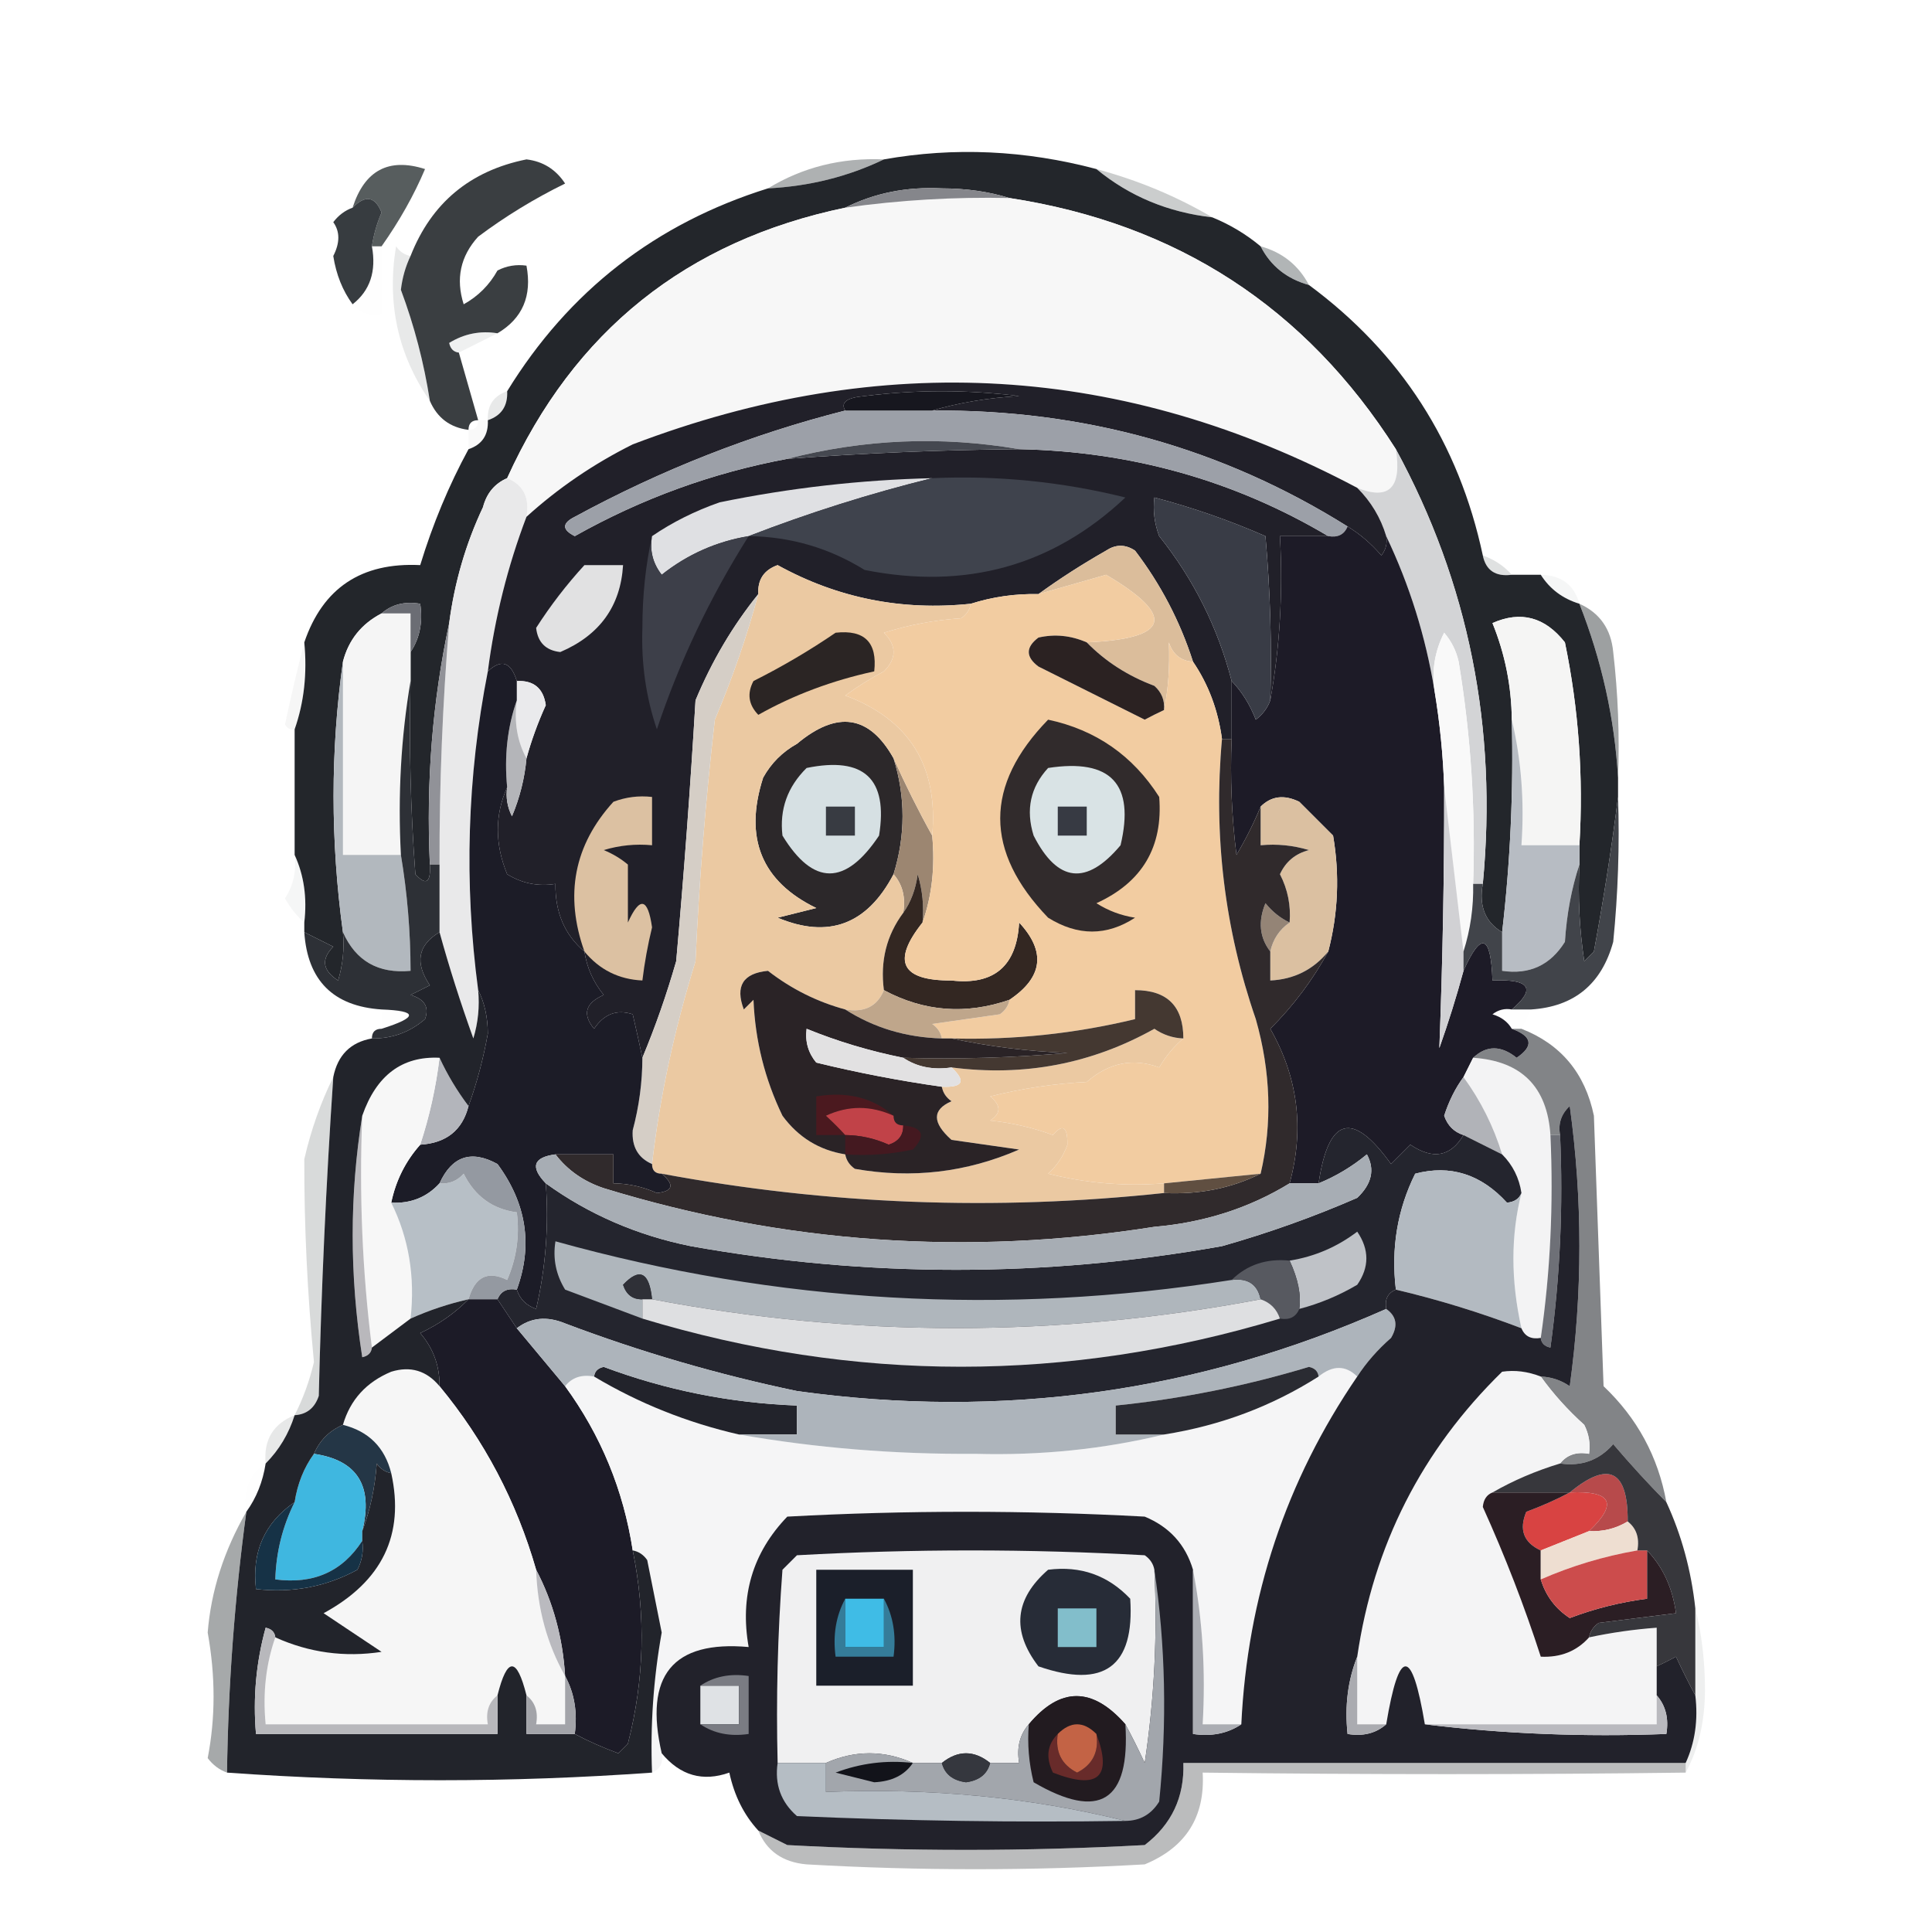 <?xml version="1.0" encoding="UTF-8"?>
<!DOCTYPE svg PUBLIC "-//W3C//DTD SVG 1.1//EN" "http://www.w3.org/Graphics/SVG/1.1/DTD/svg11.dtd">
<svg xmlns="http://www.w3.org/2000/svg" version="1.1" width="200px" height="200px" style="shape-rendering:geometricPrecision; text-rendering:geometricPrecision; image-rendering:optimizeQuality; fill-rule:evenodd; clip-rule:evenodd" xmlns:xlink="http://www.w3.org/1999/xlink">
<g><path style="opacity:0.471" fill="#535a5b" d="M 91.5,16.5 C 87.8,18.281 83.8,19.281 79.5,19.5C 83.098,17.308 87.098,16.308 91.5,16.5 Z"/></g>
<g><path style="opacity:0.935" fill="#4c5354" d="M 39.5,25.5 C 39.167,25.5 38.833,25.5 38.5,25.5C 38.678,24.305 39.011,23.139 39.5,22C 38.824,20.317 37.824,20.15 36.5,21.5C 37.735,17.634 40.235,16.3 44,17.5C 42.859,20.198 41.359,22.865 39.5,25.5 Z"/></g>
<g><path style="opacity:1" fill="#23262b" d="M 113.5,17.5 C 116.913,20.312 120.913,21.979 125.5,22.5C 127.332,23.248 128.999,24.248 130.5,25.5C 131.539,27.531 133.205,28.864 135.5,29.5C 145.023,36.542 151.023,45.875 153.5,57.5C 153.821,59.048 154.821,59.715 156.5,59.5C 157.5,59.5 158.5,59.5 159.5,59.5C 160.436,60.974 161.77,61.974 163.5,62.5C 165.811,68.371 167.144,74.371 167.5,80.5C 167.5,81.167 167.5,81.833 167.5,82.5C 166.844,87.73 166.011,93.064 165,98.5C 164.667,98.833 164.333,99.167 164,99.5C 163.502,96.183 163.335,92.85 163.5,89.5C 163.5,88.833 163.5,88.167 163.5,87.5C 163.925,80.385 163.425,73.385 162,66.5C 159.934,63.868 157.434,63.201 154.5,64.5C 155.802,67.708 156.469,71.041 156.5,74.5C 156.683,81.868 156.35,89.201 155.5,96.5C 153.744,95.448 153.077,93.781 153.5,91.5C 155.036,75.353 152.036,60.353 144.5,46.5C 135.167,31.825 121.834,23.158 104.5,20.5C 102.359,19.837 100.025,19.503 97.5,19.5C 93.859,19.315 90.526,19.981 87.5,21.5C 71.073,24.931 59.406,34.265 52.5,49.5C 51.21,50.058 50.377,51.058 50,52.5C 48.22,56.281 47.053,60.281 46.5,64.5C 44.769,72.599 44.102,80.932 44.5,89.5C 44.607,91.379 44.107,91.712 43,90.5C 42.5,83.842 42.334,77.175 42.5,70.5C 42.5,69.5 42.5,68.5 42.5,67.5C 43.451,66.081 43.785,64.415 43.5,62.5C 41.901,62.232 40.568,62.566 39.5,63.5C 37.413,64.585 36.08,66.251 35.5,68.5C 34.208,77.705 34.208,87.038 35.5,96.5C 35.66,98.199 35.493,99.866 35,101.5C 33.383,100.464 33.216,99.297 34.5,98C 33.473,97.487 32.473,96.987 31.5,96.5C 31.5,96.167 31.5,95.833 31.5,95.5C 31.802,92.941 31.468,90.607 30.5,88.5C 30.5,84.167 30.5,79.833 30.5,75.5C 31.477,72.713 31.81,69.713 31.5,66.5C 33.413,60.867 37.413,58.2 43.5,58.5C 44.802,54.237 46.469,50.237 48.5,46.5C 49.906,46.027 50.573,45.027 50.5,43.5C 51.906,43.027 52.573,42.027 52.5,40.5C 58.869,30.133 67.869,23.133 79.5,19.5C 83.8,19.281 87.8,18.281 91.5,16.5C 98.788,15.208 106.122,15.541 113.5,17.5 Z"/></g>
<g><path style="opacity:1" fill="#f7f7f7" d="M 104.5,20.5 C 121.834,23.158 135.167,31.825 144.5,46.5C 145.128,50.491 143.795,51.825 140.5,50.5C 116.317,37.671 91.317,36.171 65.5,46C 61.458,48.016 57.791,50.516 54.5,53.5C 54.843,51.517 54.176,50.183 52.5,49.5C 59.406,34.265 71.073,24.931 87.5,21.5C 93.13,20.708 98.797,20.375 104.5,20.5 Z"/></g>
<g><path style="opacity:1" fill="#85868b" d="M 104.5,20.5 C 98.797,20.375 93.13,20.708 87.5,21.5C 90.526,19.981 93.859,19.315 97.5,19.5C 100.025,19.503 102.359,19.837 104.5,20.5 Z"/></g>
<g><path style="opacity:0.298" fill="#52595a" d="M 113.5,17.5 C 117.797,18.655 121.797,20.321 125.5,22.5C 120.913,21.979 116.913,20.312 113.5,17.5 Z"/></g>
<g><path style="opacity:0.949" fill="#2d3236" d="M 38.5,25.5 C 38.975,28.082 38.308,30.082 36.5,31.5C 35.468,30.088 34.801,28.422 34.5,26.5C 35.198,25.137 35.198,23.971 34.5,23C 35.044,22.283 35.711,21.783 36.5,21.5C 37.824,20.15 38.824,20.317 39.5,22C 39.011,23.139 38.678,24.305 38.5,25.5 Z"/></g>
<g><path style="opacity:0.537" fill="#6f7677" d="M 130.5,25.5 C 132.754,26.124 134.421,27.457 135.5,29.5C 133.205,28.864 131.539,27.531 130.5,25.5 Z"/></g>
<g><path style="opacity:0.935" fill="#2d3235" d="M 51.5,34.5 C 49.712,34.215 48.045,34.548 46.5,35.5C 46.624,36.107 46.957,36.44 47.5,36.5C 48.167,38.833 48.833,41.167 49.5,43.5C 48.833,43.5 48.5,43.833 48.5,44.5C 46.596,44.262 45.262,43.262 44.5,41.5C 43.891,37.565 42.891,33.731 41.5,30C 41.648,28.744 41.982,27.577 42.5,26.5C 44.657,21.015 48.657,17.681 54.5,16.5C 56.208,16.703 57.541,17.536 58.5,19C 55.321,20.558 52.321,22.391 49.5,24.5C 47.661,26.527 47.161,28.86 48,31.5C 49.5,30.667 50.667,29.5 51.5,28C 52.448,27.517 53.448,27.351 54.5,27.5C 55.092,30.631 54.092,32.964 51.5,34.5 Z"/></g>
<g><path style="opacity:0.004" fill="#b1b9b8" d="M 38.5,25.5 C 38.833,25.5 39.167,25.5 39.5,25.5C 39.5,27.833 39.5,30.167 39.5,32.5C 38.209,32.737 37.209,32.404 36.5,31.5C 38.308,30.082 38.975,28.082 38.5,25.5 Z"/></g>
<g><path style="opacity:0.184" fill="#a8aeae" d="M 51.5,34.5 C 50.167,35.167 48.833,35.833 47.5,36.5C 46.957,36.44 46.624,36.107 46.5,35.5C 48.045,34.548 49.712,34.215 51.5,34.5 Z"/></g>
<g><path style="opacity:0.145" fill="#616868" d="M 42.5,26.5 C 41.982,27.577 41.648,28.744 41.5,30C 42.891,33.731 43.891,37.565 44.5,41.5C 41.194,36.721 40.027,31.388 41,25.5C 41.383,26.056 41.883,26.389 42.5,26.5 Z"/></g>
<g><path style="opacity:0.161" fill="#737a7a" d="M 52.5,40.5 C 52.573,42.027 51.906,43.027 50.5,43.5C 50.427,41.973 51.094,40.973 52.5,40.5 Z"/></g>
<g><path style="opacity:0.059" fill="#9ca4a3" d="M 49.5,43.5 C 49.833,43.5 50.167,43.5 50.5,43.5C 50.573,45.027 49.906,46.027 48.5,46.5C 48.5,45.833 48.5,45.167 48.5,44.5C 49.167,44.5 49.5,44.167 49.5,43.5 Z"/></g>
<g><path style="opacity:1" fill="#e9e9ea" d="M 52.5,49.5 C 54.176,50.183 54.843,51.517 54.5,53.5C 52.555,58.614 51.221,63.948 50.5,69.5C 48.358,80.404 48.025,91.404 49.5,102.5C 49.66,104.199 49.493,105.866 49,107.5C 47.658,103.768 46.491,100.101 45.5,96.5C 45.5,94.167 45.5,91.833 45.5,89.5C 45.481,81.149 45.815,72.816 46.5,64.5C 47.053,60.281 48.22,56.281 50,52.5C 50.377,51.058 51.21,50.058 52.5,49.5 Z"/></g>
<g><path style="opacity:1" fill="#d3d4d6" d="M 144.5,46.5 C 152.036,60.353 155.036,75.353 153.5,91.5C 153.167,91.5 152.833,91.5 152.5,91.5C 152.762,83.779 152.262,76.113 151,68.5C 150.751,67.376 150.251,66.376 149.5,65.5C 148.534,67.396 148.201,69.396 148.5,71.5C 147.583,65.893 145.916,60.559 143.5,55.5C 142.925,53.589 141.925,51.922 140.5,50.5C 143.795,51.825 145.128,50.491 144.5,46.5 Z"/></g>
<g><path style="opacity:1" fill="#212029" d="M 140.5,50.5 C 141.925,51.922 142.925,53.589 143.5,55.5C 143.631,56.239 143.464,56.906 143,57.5C 141.961,56.29 140.794,55.29 139.5,54.5C 126.526,46.372 112.192,42.372 96.5,42.5C 99.305,41.681 102.305,41.181 105.5,41C 100.167,40.333 94.833,40.333 89.5,41C 87.657,41.159 86.991,41.659 87.5,42.5C 77.815,44.957 68.482,48.623 59.5,53.5C 58.167,54.167 58.167,54.833 59.5,55.5C 66.428,51.605 73.761,48.939 81.5,47.5C 89.486,46.901 97.486,46.568 105.5,46.5C 117.099,46.729 127.766,49.729 137.5,55.5C 135.833,55.5 134.167,55.5 132.5,55.5C 132.822,61.358 132.489,67.025 131.5,72.5C 131.666,66.824 131.499,61.157 131,55.5C 127.261,53.865 123.427,52.532 119.5,51.5C 119.343,52.873 119.51,54.207 120,55.5C 123.573,59.979 126.073,64.979 127.5,70.5C 127.5,72.5 127.5,74.5 127.5,76.5C 127.167,76.5 126.833,76.5 126.5,76.5C 126.097,73.514 125.097,70.848 123.5,68.5C 122.163,64.327 120.163,60.493 117.5,57C 116.5,56.333 115.5,56.333 114.5,57C 112.007,58.419 109.674,59.919 107.5,61.5C 105.097,61.448 102.764,61.781 100.5,62.5C 93.356,63.251 86.689,61.917 80.5,58.5C 79.082,59.005 78.415,60.005 78.5,61.5C 75.856,64.773 73.689,68.44 72,72.5C 71.466,81.51 70.799,90.51 70,99.5C 69.018,102.929 67.852,106.262 66.5,109.5C 66.205,108.103 65.871,106.603 65.5,105C 63.865,104.46 62.532,104.96 61.5,106.5C 60.261,104.993 60.595,103.826 62.5,103C 61.418,101.67 60.751,100.17 60.5,98.5C 58.464,96.794 57.464,94.461 57.5,91.5C 55.712,91.785 54.045,91.452 52.5,90.5C 51.217,87.365 51.217,84.365 52.5,81.5C 52.35,82.552 52.517,83.552 53,84.5C 53.813,82.564 54.313,80.564 54.5,78.5C 55.014,76.634 55.681,74.8 56.5,73C 56.252,71.251 55.252,70.418 53.5,70.5C 52.895,68.519 51.895,68.185 50.5,69.5C 51.221,63.948 52.555,58.614 54.5,53.5C 57.791,50.516 61.458,48.016 65.5,46C 91.317,36.171 116.317,37.671 140.5,50.5 Z"/></g>
<g><path style="opacity:1" fill="#dfe0e3" d="M 96.5,49.5 C 90.076,51.085 83.742,53.085 77.5,55.5C 74.157,56.059 71.157,57.392 68.5,59.5C 67.571,58.311 67.238,56.978 67.5,55.5C 69.598,54.065 71.931,52.898 74.5,52C 81.762,50.509 89.095,49.675 96.5,49.5 Z"/></g>
<g><path style="opacity:1" fill="#3f434d" d="M 96.5,49.5 C 103.273,49.2 109.94,49.867 116.5,51.5C 108.974,58.585 99.974,61.085 89.5,59C 85.828,56.721 81.828,55.554 77.5,55.5C 83.742,53.085 90.076,51.085 96.5,49.5 Z"/></g>
<g><path style="opacity:1" fill="#9ca0a8" d="M 87.5,42.5 C 90.5,42.5 93.5,42.5 96.5,42.5C 112.192,42.372 126.526,46.372 139.5,54.5C 139.158,55.338 138.492,55.672 137.5,55.5C 127.766,49.729 117.099,46.729 105.5,46.5C 97.445,45.111 89.445,45.444 81.5,47.5C 73.761,48.939 66.428,51.605 59.5,55.5C 58.167,54.833 58.167,54.167 59.5,53.5C 68.482,48.623 77.815,44.957 87.5,42.5 Z"/></g>
<g><path style="opacity:1" fill="#454850" d="M 105.5,46.5 C 97.486,46.568 89.486,46.901 81.5,47.5C 89.445,45.444 97.445,45.111 105.5,46.5 Z"/></g>
<g><path style="opacity:1" fill="#17171f" d="M 96.5,42.5 C 93.5,42.5 90.5,42.5 87.5,42.5C 86.991,41.659 87.657,41.159 89.5,41C 94.833,40.333 100.167,40.333 105.5,41C 102.305,41.181 99.305,41.681 96.5,42.5 Z"/></g>
<g><path style="opacity:1" fill="#1d1b27" d="M 139.5,54.5 C 140.794,55.29 141.961,56.29 143,57.5C 143.464,56.906 143.631,56.239 143.5,55.5C 145.916,60.559 147.583,65.893 148.5,71.5C 149.051,74.807 149.384,78.14 149.5,81.5C 149.513,90.537 149.346,99.537 149,108.5C 149.941,105.846 150.774,103.179 151.5,100.5C 153.33,96.392 154.33,96.725 154.5,101.5C 158.373,101.334 159.04,102.334 156.5,104.5C 155.761,104.369 155.094,104.536 154.5,105C 155.416,105.278 156.082,105.778 156.5,106.5C 158.628,107.281 158.795,108.281 157,109.5C 155.384,108.199 153.884,108.199 152.5,109.5C 152.167,110.167 151.833,110.833 151.5,111.5C 150.661,112.641 149.994,113.974 149.5,115.5C 149.855,116.522 150.522,117.189 151.5,117.5C 150.172,119.745 148.339,120.078 146,118.5C 145.333,119.167 144.667,119.833 144,120.5C 140.022,114.947 137.522,115.614 136.5,122.5C 135.5,122.5 134.5,122.5 133.5,122.5C 135.04,116.872 134.373,111.538 131.5,106.5C 133.902,104.103 135.902,101.436 137.5,98.5C 138.527,94.554 138.694,90.554 138,86.5C 136.833,85.333 135.667,84.167 134.5,83C 132.934,82.235 131.601,82.402 130.5,83.5C 129.819,85.159 128.985,86.825 128,88.5C 127.501,84.514 127.334,80.514 127.5,76.5C 127.5,74.5 127.5,72.5 127.5,70.5C 128.558,71.6 129.392,72.934 130,74.5C 130.717,73.956 131.217,73.289 131.5,72.5C 132.489,67.025 132.822,61.358 132.5,55.5C 134.167,55.5 135.833,55.5 137.5,55.5C 138.492,55.672 139.158,55.338 139.5,54.5 Z"/></g>
<g><path style="opacity:0.243" fill="#7f8686" d="M 153.5,57.5 C 154.71,57.932 155.71,58.599 156.5,59.5C 154.821,59.715 153.821,59.048 153.5,57.5 Z"/></g>
<g><path style="opacity:1" fill="#e1e1e2" d="M 60.5,58.5 C 61.833,58.5 63.167,58.5 64.5,58.5C 64.242,62.756 62.075,65.756 58,67.5C 56.5,67.333 55.667,66.5 55.5,65C 56.985,62.683 58.652,60.516 60.5,58.5 Z"/></g>
<g><path style="opacity:1" fill="#3d3f49" d="M 67.5,55.5 C 67.238,56.978 67.571,58.311 68.5,59.5C 71.157,57.392 74.157,56.059 77.5,55.5C 73.501,61.828 70.335,68.495 68,75.5C 66.87,72.184 66.37,68.684 66.5,65C 66.502,61.648 66.835,58.481 67.5,55.5 Z"/></g>
<g><path style="opacity:1" fill="#393c46" d="M 131.5,72.5 C 131.217,73.289 130.717,73.956 130,74.5C 129.392,72.934 128.558,71.6 127.5,70.5C 126.073,64.979 123.573,59.979 120,55.5C 119.51,54.207 119.343,52.873 119.5,51.5C 123.427,52.532 127.261,53.865 131,55.5C 131.499,61.157 131.666,66.824 131.5,72.5 Z"/></g>
<g><path style="opacity:0.075" fill="#7e8686" d="M 159.5,59.5 C 161.632,59.554 162.965,60.554 163.5,62.5C 161.77,61.974 160.436,60.974 159.5,59.5 Z"/></g>
<g><path style="opacity:1" fill="#f5f5f5" d="M 39.5,63.5 C 40.5,63.5 41.5,63.5 42.5,63.5C 42.5,64.833 42.5,66.167 42.5,67.5C 42.5,68.5 42.5,69.5 42.5,70.5C 41.51,76.31 41.177,82.31 41.5,88.5C 39.5,88.5 37.5,88.5 35.5,88.5C 35.5,81.833 35.5,75.167 35.5,68.5C 36.08,66.251 37.413,64.585 39.5,63.5 Z"/></g>
<g><path style="opacity:1" fill="#f5f5f4" d="M 163.5,87.5 C 161.5,87.5 159.5,87.5 157.5,87.5C 157.818,82.968 157.485,78.634 156.5,74.5C 156.469,71.041 155.802,67.708 154.5,64.5C 157.434,63.201 159.934,63.868 162,66.5C 163.425,73.385 163.925,80.385 163.5,87.5 Z"/></g>
<g><path style="opacity:1" fill="#6b6d74" d="M 39.5,63.5 C 40.568,62.566 41.901,62.232 43.5,62.5C 43.785,64.415 43.451,66.081 42.5,67.5C 42.5,66.167 42.5,64.833 42.5,63.5C 41.5,63.5 40.5,63.5 39.5,63.5 Z"/></g>
<g><path style="opacity:1" fill="#f9f9f9" d="M 152.5,91.5 C 152.552,93.903 152.219,96.236 151.5,98.5C 150.833,92.833 150.167,87.167 149.5,81.5C 149.384,78.14 149.051,74.807 148.5,71.5C 148.201,69.396 148.534,67.396 149.5,65.5C 150.251,66.376 150.751,67.376 151,68.5C 152.262,76.113 152.762,83.779 152.5,91.5 Z"/></g>
<g><path style="opacity:1" fill="#dbbd9b" d="M 123.5,68.5 C 122.25,68.423 121.417,67.756 121,66.5C 121.105,69.028 120.938,71.362 120.5,73.5C 120.586,72.504 120.252,71.671 119.5,71C 116.761,69.974 114.428,68.474 112.5,66.5C 121.108,66.117 121.774,63.783 114.5,59.5C 112.149,60.173 109.816,60.84 107.5,61.5C 109.674,59.919 112.007,58.419 114.5,57C 115.5,56.333 116.5,56.333 117.5,57C 120.163,60.493 122.163,64.327 123.5,68.5 Z"/></g>
<g><path style="opacity:0.094" fill="#a2a7a8" d="M 31.5,66.5 C 31.81,69.713 31.477,72.713 30.5,75.5C 30.062,75.565 29.728,75.399 29.5,75C 30.128,72.061 30.795,69.228 31.5,66.5 Z"/></g>
<g><path style="opacity:1" fill="#eaeaec" d="M 53.5,70.5 C 55.252,70.418 56.252,71.251 56.5,73C 55.681,74.8 55.014,76.634 54.5,78.5C 53.539,76.735 53.205,74.735 53.5,72.5C 53.5,71.833 53.5,71.167 53.5,70.5 Z"/></g>
<g><path style="opacity:0.522" fill="#43494b" d="M 163.5,62.5 C 165.61,63.453 166.777,65.119 167,67.5C 167.499,71.821 167.666,76.154 167.5,80.5C 167.144,74.371 165.811,68.371 163.5,62.5 Z"/></g>
<g><path style="opacity:1" fill="#919298" d="M 46.5,64.5 C 45.815,72.816 45.481,81.149 45.5,89.5C 45.167,89.5 44.833,89.5 44.5,89.5C 44.102,80.932 44.769,72.599 46.5,64.5 Z"/></g>
<g><path style="opacity:1" fill="#b4b5b9" d="M 53.5,72.5 C 53.205,74.735 53.539,76.735 54.5,78.5C 54.313,80.564 53.813,82.564 53,84.5C 52.517,83.552 52.35,82.552 52.5,81.5C 52.19,78.287 52.523,75.287 53.5,72.5 Z"/></g>
<g><path style="opacity:1" fill="#d1d1d4" d="M 149.5,81.5 C 150.167,87.167 150.833,92.833 151.5,98.5C 151.5,99.167 151.5,99.833 151.5,100.5C 150.774,103.179 149.941,105.846 149,108.5C 149.346,99.537 149.513,90.537 149.5,81.5 Z"/></g>
<g><path style="opacity:1" fill="#2c282a" d="M 92.5,78.5 C 93.743,82.484 93.743,86.484 92.5,90.5C 89.766,95.71 85.766,97.21 80.5,95C 81.833,94.667 83.167,94.333 84.5,94C 78.827,91.245 76.993,86.745 79,80.5C 79.833,79 81,77.833 82.5,77C 86.661,73.521 89.994,74.021 92.5,78.5 Z"/></g>
<g><path style="opacity:1" fill="#d6e0e3" d="M 83.5,79.5 C 89.448,78.283 91.948,80.617 91,86.5C 87.522,91.719 84.189,91.719 81,86.5C 80.683,83.793 81.516,81.46 83.5,79.5 Z"/></g>
<g><path style="opacity:1" fill="#9c8671" d="M 92.5,78.5 C 93.738,81.261 95.072,83.928 96.5,86.5C 96.81,89.713 96.477,92.713 95.5,95.5C 95.66,93.801 95.493,92.134 95,90.5C 94.79,92.058 94.29,93.391 93.5,94.5C 93.768,92.901 93.434,91.568 92.5,90.5C 93.743,86.484 93.743,82.484 92.5,78.5 Z"/></g>
<g><path style="opacity:1" fill="#b2b8be" d="M 35.5,68.5 C 35.5,75.167 35.5,81.833 35.5,88.5C 37.5,88.5 39.5,88.5 41.5,88.5C 42.162,92.466 42.495,96.466 42.5,100.5C 39.163,100.813 36.829,99.48 35.5,96.5C 34.208,87.038 34.208,77.705 35.5,68.5 Z"/></g>
<g><path style="opacity:1" fill="#dbc0a1" d="M 137.5,98.5 C 135.947,100.385 133.947,101.385 131.5,101.5C 131.5,100.5 131.5,99.5 131.5,98.5C 131.782,97.222 132.449,96.222 133.5,95.5C 133.643,93.738 133.309,92.071 132.5,90.5C 133.09,89.201 134.09,88.368 135.5,88C 133.866,87.507 132.199,87.34 130.5,87.5C 130.5,86.167 130.5,84.833 130.5,83.5C 131.601,82.402 132.934,82.235 134.5,83C 135.667,84.167 136.833,85.333 138,86.5C 138.694,90.554 138.527,94.554 137.5,98.5 Z"/></g>
<g><path style="opacity:1" fill="#b7bcc3" d="M 156.5,74.5 C 157.485,78.634 157.818,82.968 157.5,87.5C 159.5,87.5 161.5,87.5 163.5,87.5C 163.5,88.167 163.5,88.833 163.5,89.5C 162.683,91.969 162.183,94.635 162,97.5C 160.491,99.919 158.325,100.919 155.5,100.5C 155.5,99.167 155.5,97.833 155.5,96.5C 156.35,89.201 156.683,81.868 156.5,74.5 Z"/></g>
<g><path style="opacity:0.094" fill="#9ca2a2" d="M 30.5,88.5 C 31.468,90.607 31.802,92.941 31.5,95.5C 30.733,94.828 30.066,93.995 29.5,93C 30.38,91.644 30.713,90.144 30.5,88.5 Z"/></g>
<g><path style="opacity:1" fill="#dcc1a2" d="M 60.5,98.5 C 58.422,92.65 59.422,87.484 63.5,83C 64.793,82.51 66.127,82.343 67.5,82.5C 67.5,84.167 67.5,85.833 67.5,87.5C 65.801,87.34 64.134,87.507 62.5,88C 63.416,88.374 64.25,88.874 65,89.5C 65,91.5 65,93.5 65,95.5C 66.232,92.77 67.065,92.937 67.5,96C 67.057,97.825 66.723,99.658 66.5,101.5C 64.053,101.385 62.053,100.385 60.5,98.5 Z"/></g>
<g><path style="opacity:1" fill="#ebc9a2" d="M 100.5,62.5 C 100.389,63.117 100.056,63.617 99.5,64C 96.774,64.182 94.107,64.682 91.5,65.5C 92.833,66.833 92.833,68.167 91.5,69.5C 90.092,70.243 88.759,71.077 87.5,72C 94.145,74.48 97.145,79.314 96.5,86.5C 95.072,83.928 93.738,81.261 92.5,78.5C 89.994,74.021 86.661,73.521 82.5,77C 81,77.833 79.833,79 79,80.5C 76.993,86.745 78.827,91.245 84.5,94C 83.167,94.333 81.833,94.667 80.5,95C 85.766,97.21 89.766,95.71 92.5,90.5C 93.434,91.568 93.768,92.901 93.5,94.5C 91.774,96.82 91.107,99.487 91.5,102.5C 90.817,104.176 89.483,104.843 87.5,104.5C 84.581,103.707 81.915,102.374 79.5,100.5C 76.918,100.747 76.085,102.08 77,104.5C 77.333,104.167 77.667,103.833 78,103.5C 78.173,107.719 79.173,111.719 81,115.5C 82.638,117.734 84.805,119.067 87.5,119.5C 87.611,120.117 87.944,120.617 88.5,121C 94.394,122.037 100.061,121.371 105.5,119C 103.167,118.667 100.833,118.333 98.5,118C 96.487,116.209 96.487,114.875 98.5,114C 97.944,113.617 97.611,113.117 97.5,112.5C 99.698,112.591 100.031,111.925 98.5,110.5C 105.997,111.471 112.997,110.138 119.5,106.5C 120.417,107.127 121.417,107.461 122.5,107.5C 121.531,108.309 120.698,109.309 120,110.5C 117.302,109.499 114.802,109.999 112.5,112C 109.118,112.176 105.785,112.676 102.5,113.5C 103.641,114.425 103.641,115.259 102.5,116C 104.764,116.236 106.931,116.736 109,117.5C 110.018,116.294 110.518,116.627 110.5,118.5C 110.081,119.672 109.415,120.672 108.5,121.5C 112.445,122.491 116.445,122.824 120.5,122.5C 120.5,122.833 120.5,123.167 120.5,123.5C 103.025,125.371 85.692,124.704 68.5,121.5C 67.833,121.5 67.5,121.167 67.5,120.5C 68.285,113.647 69.785,106.647 72,99.5C 72.376,91.142 73.043,82.809 74,74.5C 75.823,70.194 77.323,65.86 78.5,61.5C 78.415,60.005 79.082,59.005 80.5,58.5C 86.689,61.917 93.356,63.251 100.5,62.5 Z"/></g>
<g><path style="opacity:1" fill="#383b42" d="M 85.5,83.5 C 86.5,83.5 87.5,83.5 88.5,83.5C 88.5,84.5 88.5,85.5 88.5,86.5C 87.5,86.5 86.5,86.5 85.5,86.5C 85.5,85.5 85.5,84.5 85.5,83.5 Z"/></g>
<g><path style="opacity:1" fill="#2b2524" d="M 86.5,65.5 C 89.5,65.167 90.833,66.5 90.5,69.5C 86.137,70.448 82.137,71.948 78.5,74C 77.483,72.951 77.316,71.784 78,70.5C 80.983,69.002 83.816,67.335 86.5,65.5 Z"/></g>
<g><path style="opacity:1" fill="#948476" d="M 133.5,95.5 C 132.449,96.222 131.782,97.222 131.5,98.5C 130.387,97.054 130.22,95.387 131,93.5C 131.708,94.38 132.542,95.047 133.5,95.5 Z"/></g>
<g><path style="opacity:1" fill="#d5cec6" d="M 78.5,61.5 C 77.323,65.86 75.823,70.194 74,74.5C 73.043,82.809 72.376,91.142 72,99.5C 69.785,106.647 68.285,113.647 67.5,120.5C 66.053,119.866 65.387,118.699 65.5,117C 66.159,114.538 66.493,112.038 66.5,109.5C 67.852,106.262 69.018,102.929 70,99.5C 70.799,90.51 71.466,81.51 72,72.5C 73.689,68.44 75.856,64.773 78.5,61.5 Z"/></g>
<g><path style="opacity:0.957" fill="#393c42" d="M 167.5,82.5 C 167.666,87.511 167.499,92.511 167,97.5C 165.795,101.877 162.961,104.21 158.5,104.5C 157.833,104.5 157.167,104.5 156.5,104.5C 159.04,102.334 158.373,101.334 154.5,101.5C 154.33,96.725 153.33,96.392 151.5,100.5C 151.5,99.833 151.5,99.167 151.5,98.5C 152.219,96.236 152.552,93.903 152.5,91.5C 152.833,91.5 153.167,91.5 153.5,91.5C 153.077,93.781 153.744,95.448 155.5,96.5C 155.5,97.833 155.5,99.167 155.5,100.5C 158.325,100.919 160.491,99.919 162,97.5C 162.183,94.635 162.683,91.969 163.5,89.5C 163.335,92.85 163.502,96.183 164,99.5C 164.333,99.167 164.667,98.833 165,98.5C 166.011,93.064 166.844,87.73 167.5,82.5 Z"/></g>
<g><path style="opacity:1" fill="#2d3036" d="M 42.5,70.5 C 42.334,77.175 42.5,83.842 43,90.5C 44.107,91.712 44.607,91.379 44.5,89.5C 44.833,89.5 45.167,89.5 45.5,89.5C 45.5,91.833 45.5,94.167 45.5,96.5C 43.255,97.828 42.922,99.661 44.5,102C 43.833,102.333 43.167,102.667 42.5,103C 43.956,103.423 44.456,104.256 44,105.5C 42.416,106.861 40.582,107.528 38.5,107.5C 38.5,106.833 38.833,106.5 39.5,106.5C 43.286,105.305 43.286,104.638 39.5,104.5C 34.5,104.167 31.833,101.5 31.5,96.5C 32.473,96.987 33.473,97.487 34.5,98C 33.216,99.297 33.383,100.464 35,101.5C 35.493,99.866 35.66,98.199 35.5,96.5C 36.829,99.48 39.163,100.813 42.5,100.5C 42.495,96.466 42.162,92.466 41.5,88.5C 41.177,82.31 41.51,76.31 42.5,70.5 Z"/></g>
<g><path style="opacity:1" fill="#332722" d="M 95.5,95.5 C 92.29,99.526 93.29,101.526 98.5,101.5C 102.915,102.001 105.248,100.001 105.5,95.5C 108.3,98.511 107.967,101.177 104.5,103.5C 99.987,105.059 95.654,104.726 91.5,102.5C 91.107,99.487 91.774,96.82 93.5,94.5C 94.29,93.391 94.79,92.058 95,90.5C 95.493,92.134 95.66,93.801 95.5,95.5 Z"/></g>
<g><path style="opacity:1" fill="#f2cca1" d="M 112.5,66.5 C 110.863,65.782 109.197,65.615 107.5,66C 106.167,67 106.167,68 107.5,69C 111.167,70.833 114.833,72.667 118.5,74.5C 119.183,74.137 119.85,73.804 120.5,73.5C 120.938,71.362 121.105,69.028 121,66.5C 121.417,67.756 122.25,68.423 123.5,68.5C 125.097,70.848 126.097,73.514 126.5,76.5C 125.598,86.48 126.764,96.147 130,105.5C 131.551,110.954 131.718,116.288 130.5,121.5C 127.167,121.833 123.833,122.167 120.5,122.5C 116.445,122.824 112.445,122.491 108.5,121.5C 109.415,120.672 110.081,119.672 110.5,118.5C 110.518,116.627 110.018,116.294 109,117.5C 106.931,116.736 104.764,116.236 102.5,116C 103.641,115.259 103.641,114.425 102.5,113.5C 105.785,112.676 109.118,112.176 112.5,112C 114.802,109.999 117.302,109.499 120,110.5C 120.698,109.309 121.531,108.309 122.5,107.5C 122.5,104.167 120.833,102.5 117.5,102.5C 117.5,103.5 117.5,104.5 117.5,105.5C 111.267,107.006 104.934,107.673 98.5,107.5C 98.167,107.5 97.833,107.5 97.5,107.5C 97.389,106.883 97.056,106.383 96.5,106C 98.833,105.667 101.167,105.333 103.5,105C 104.056,104.617 104.389,104.117 104.5,103.5C 107.967,101.177 108.3,98.511 105.5,95.5C 105.248,100.001 102.915,102.001 98.5,101.5C 93.29,101.526 92.29,99.526 95.5,95.5C 96.477,92.713 96.81,89.713 96.5,86.5C 97.145,79.314 94.145,74.48 87.5,72C 88.759,71.077 90.092,70.243 91.5,69.5C 92.833,68.167 92.833,66.833 91.5,65.5C 94.107,64.682 96.774,64.182 99.5,64C 100.056,63.617 100.389,63.117 100.5,62.5C 102.764,61.781 105.097,61.448 107.5,61.5C 109.816,60.84 112.149,60.173 114.5,59.5C 121.774,63.783 121.108,66.117 112.5,66.5 Z"/></g>
<g><path style="opacity:1" fill="#312b2c" d="M 108.5,74.5 C 113.445,75.557 117.278,78.223 120,82.5C 120.414,87.67 118.247,91.337 113.5,93.5C 114.729,94.281 116.062,94.781 117.5,95C 114.569,96.91 111.569,96.91 108.5,95C 101.89,88.128 101.89,81.294 108.5,74.5 Z"/></g>
<g><path style="opacity:1" fill="#d9e3e5" d="M 108.5,79.5 C 115,78.499 117.5,81.165 116,87.5C 112.477,91.701 109.477,91.368 107,86.5C 106.167,83.829 106.667,81.496 108.5,79.5 Z"/></g>
<g><path style="opacity:1" fill="#373a43" d="M 109.5,83.5 C 110.5,83.5 111.5,83.5 112.5,83.5C 112.5,84.5 112.5,85.5 112.5,86.5C 111.5,86.5 110.5,86.5 109.5,86.5C 109.5,85.5 109.5,84.5 109.5,83.5 Z"/></g>
<g><path style="opacity:1" fill="#2b2222" d="M 112.5,66.5 C 114.428,68.474 116.761,69.974 119.5,71C 120.252,71.671 120.586,72.504 120.5,73.5C 119.85,73.804 119.183,74.137 118.5,74.5C 114.833,72.667 111.167,70.833 107.5,69C 106.167,68 106.167,67 107.5,66C 109.197,65.615 110.863,65.782 112.5,66.5 Z"/></g>
<g><path style="opacity:0.004" fill="#c2c7c6" d="M 39.5,104.5 C 43.286,104.638 43.286,105.305 39.5,106.5C 39.5,105.833 39.5,105.167 39.5,104.5 Z"/></g>
<g><path style="opacity:1" fill="#bfa68b" d="M 91.5,102.5 C 95.654,104.726 99.987,105.059 104.5,103.5C 104.389,104.117 104.056,104.617 103.5,105C 101.167,105.333 98.833,105.667 96.5,106C 97.056,106.383 97.389,106.883 97.5,107.5C 93.793,107.396 90.46,106.396 87.5,104.5C 89.483,104.843 90.817,104.176 91.5,102.5 Z"/></g>
<g><path style="opacity:0.004" fill="#9ea5a4" d="M 156.5,104.5 C 157.167,104.5 157.833,104.5 158.5,104.5C 158.167,105.167 157.833,105.833 157.5,106.5C 157.167,106.5 156.833,106.5 156.5,106.5C 156.082,105.778 155.416,105.278 154.5,105C 155.094,104.536 155.761,104.369 156.5,104.5 Z"/></g>
<g><path style="opacity:1" fill="#1c1c27" d="M 53.5,70.5 C 53.5,71.167 53.5,71.833 53.5,72.5C 52.523,75.287 52.19,78.287 52.5,81.5C 51.217,84.365 51.217,87.365 52.5,90.5C 54.045,91.452 55.712,91.785 57.5,91.5C 57.464,94.461 58.464,96.794 60.5,98.5C 60.751,100.17 61.418,101.67 62.5,103C 60.595,103.826 60.261,104.993 61.5,106.5C 62.532,104.96 63.865,104.46 65.5,105C 65.871,106.603 66.205,108.103 66.5,109.5C 66.493,112.038 66.159,114.538 65.5,117C 65.387,118.699 66.053,119.866 67.5,120.5C 67.5,121.167 67.833,121.5 68.5,121.5C 69.85,122.65 69.684,123.317 68,123.5C 66.56,122.852 65.06,122.519 63.5,122.5C 63.5,121.5 63.5,120.5 63.5,119.5C 61.5,119.5 59.5,119.5 57.5,119.5C 55.204,119.804 54.871,120.804 56.5,122.5C 56.826,126.884 56.492,131.217 55.5,135.5C 54.478,135.145 53.811,134.478 53.5,133.5C 55.172,128.914 54.505,124.58 51.5,120.5C 48.789,119.011 46.789,119.678 45.5,122.5C 44.181,123.942 42.514,124.608 40.5,124.5C 40.975,122.216 41.975,120.216 43.5,118.5C 46.204,118.33 47.871,116.997 48.5,114.5C 49.368,112.103 50.035,109.603 50.5,107C 50.492,105.293 50.158,103.793 49.5,102.5C 48.025,91.404 48.358,80.404 50.5,69.5C 51.895,68.185 52.895,68.519 53.5,70.5 Z"/></g>
<g><path style="opacity:1" fill="#443831" d="M 122.5,107.5 C 121.417,107.461 120.417,107.127 119.5,106.5C 112.997,110.138 105.997,111.471 98.5,110.5C 96.585,110.784 94.919,110.451 93.5,109.5C 99.176,109.666 104.843,109.499 110.5,109C 106.312,108.824 102.312,108.324 98.5,107.5C 104.934,107.673 111.267,107.006 117.5,105.5C 117.5,104.5 117.5,103.5 117.5,102.5C 120.833,102.5 122.5,104.167 122.5,107.5 Z"/></g>
<g><path style="opacity:1" fill="#2a2326" d="M 87.5,104.5 C 90.46,106.396 93.793,107.396 97.5,107.5C 97.833,107.5 98.167,107.5 98.5,107.5C 102.312,108.324 106.312,108.824 110.5,109C 104.843,109.499 99.176,109.666 93.5,109.5C 90.017,108.799 86.684,107.799 83.5,106.5C 83.33,107.822 83.663,108.989 84.5,110C 88.803,111.05 93.137,111.884 97.5,112.5C 97.611,113.117 97.944,113.617 98.5,114C 96.487,114.875 96.487,116.209 98.5,118C 100.833,118.333 103.167,118.667 105.5,119C 100.061,121.371 94.394,122.037 88.5,121C 87.944,120.617 87.611,120.117 87.5,119.5C 84.805,119.067 82.638,117.734 81,115.5C 79.173,111.719 78.173,107.719 78,103.5C 77.667,103.833 77.333,104.167 77,104.5C 76.085,102.08 76.918,100.747 79.5,100.5C 81.915,102.374 84.581,103.707 87.5,104.5 Z"/></g>
<g><path style="opacity:1" fill="#e2e1e2" d="M 93.5,109.5 C 94.919,110.451 96.585,110.784 98.5,110.5C 100.031,111.925 99.698,112.591 97.5,112.5C 93.137,111.884 88.803,111.05 84.5,110C 83.663,108.989 83.33,107.822 83.5,106.5C 86.684,107.799 90.017,108.799 93.5,109.5 Z"/></g>
<g><path style="opacity:1" fill="#f3f3f4" d="M 152.5,109.5 C 157.5,109.833 160.167,112.5 160.5,117.5C 160.825,124.687 160.491,131.687 159.5,138.5C 158.508,138.672 157.842,138.338 157.5,137.5C 156.391,132.542 156.391,127.875 157.5,123.5C 157.267,121.938 156.6,120.605 155.5,119.5C 154.618,116.615 153.284,113.948 151.5,111.5C 151.833,110.833 152.167,110.167 152.5,109.5 Z"/></g>
<g><path style="opacity:1" fill="#4b191f" d="M 92.5,115.5 C 90.144,114.425 87.811,114.425 85.5,115.5C 86.243,116.182 86.909,116.849 87.5,117.5C 86.5,117.5 85.5,117.5 84.5,117.5C 84.5,116.167 84.5,114.833 84.5,113.5C 87.698,112.964 90.365,113.631 92.5,115.5 Z"/></g>
<g><path style="opacity:1" fill="#b3b5bb" d="M 45.5,109.5 C 46.313,111.261 47.313,112.928 48.5,114.5C 47.871,116.997 46.204,118.33 43.5,118.5C 44.461,115.574 45.127,112.574 45.5,109.5 Z"/></g>
<g><path style="opacity:1" fill="#c14248" d="M 92.5,115.5 C 92.5,116.167 92.833,116.5 93.5,116.5C 93.53,117.497 93.03,118.164 92,118.5C 90.56,117.852 89.06,117.519 87.5,117.5C 86.909,116.849 86.243,116.182 85.5,115.5C 87.811,114.425 90.144,114.425 92.5,115.5 Z"/></g>
<g><path style="opacity:1" fill="#302a2c" d="M 126.5,76.5 C 126.833,76.5 127.167,76.5 127.5,76.5C 127.334,80.514 127.501,84.514 128,88.5C 128.985,86.825 129.819,85.159 130.5,83.5C 130.5,84.833 130.5,86.167 130.5,87.5C 132.199,87.34 133.866,87.507 135.5,88C 134.09,88.368 133.09,89.201 132.5,90.5C 133.309,92.071 133.643,93.738 133.5,95.5C 132.542,95.047 131.708,94.38 131,93.5C 130.22,95.387 130.387,97.054 131.5,98.5C 131.5,99.5 131.5,100.5 131.5,101.5C 133.947,101.385 135.947,100.385 137.5,98.5C 135.902,101.436 133.902,104.103 131.5,106.5C 134.373,111.538 135.04,116.872 133.5,122.5C 129.331,125.055 124.665,126.555 119.5,127C 100.122,130.054 81.122,128.72 62.5,123C 60.416,122.303 58.749,121.136 57.5,119.5C 59.5,119.5 61.5,119.5 63.5,119.5C 63.5,120.5 63.5,121.5 63.5,122.5C 65.06,122.519 66.56,122.852 68,123.5C 69.684,123.317 69.85,122.65 68.5,121.5C 85.692,124.704 103.025,125.371 120.5,123.5C 124.122,123.678 127.456,123.011 130.5,121.5C 131.718,116.288 131.551,110.954 130,105.5C 126.764,96.147 125.598,86.48 126.5,76.5 Z"/></g>
<g><path style="opacity:1" fill="#b1b3b8" d="M 151.5,111.5 C 153.284,113.948 154.618,116.615 155.5,119.5C 154.167,118.833 152.833,118.167 151.5,117.5C 150.522,117.189 149.855,116.522 149.5,115.5C 149.994,113.974 150.661,112.641 151.5,111.5 Z"/></g>
<g><path style="opacity:0.243" fill="#616869" d="M 34.5,111.5 C 33.759,122.475 33.259,133.475 33,144.5C 32.583,145.756 31.75,146.423 30.5,146.5C 31.379,144.772 32.046,142.939 32.5,141C 31.819,133.939 31.486,126.939 31.5,120C 32.194,116.975 33.194,114.142 34.5,111.5 Z"/></g>
<g><path style="opacity:0.647" fill="#3e4246" d="M 156.5,106.5 C 156.833,106.5 157.167,106.5 157.5,106.5C 161.584,108.092 164.084,111.092 165,115.5C 165.333,124.833 165.667,134.167 166,143.5C 169.482,146.799 171.649,150.799 172.5,155.5C 170.647,153.625 168.813,151.625 167,149.5C 165.556,151.155 163.722,151.822 161.5,151.5C 162.209,150.596 163.209,150.263 164.5,150.5C 164.649,149.448 164.483,148.448 164,147.5C 162.293,145.963 160.793,144.296 159.5,142.5C 160.583,142.539 161.583,142.873 162.5,143.5C 163.833,133.833 163.833,124.167 162.5,114.5C 161.614,115.325 161.281,116.325 161.5,117.5C 161.167,117.5 160.833,117.5 160.5,117.5C 160.167,112.5 157.5,109.833 152.5,109.5C 153.884,108.199 155.384,108.199 157,109.5C 158.795,108.281 158.628,107.281 156.5,106.5 Z"/></g>
<g><path style="opacity:1" fill="#441920" d="M 93.5,116.5 C 95.549,116.706 95.882,117.539 94.5,119C 92.19,119.497 89.857,119.663 87.5,119.5C 87.5,118.833 87.5,118.167 87.5,117.5C 89.06,117.519 90.56,117.852 92,118.5C 93.03,118.164 93.53,117.497 93.5,116.5 Z"/></g>
<g><path style="opacity:1" fill="#24252e" d="M 151.5,117.5 C 152.833,118.167 154.167,118.833 155.5,119.5C 156.6,120.605 157.267,121.938 157.5,123.5C 157.265,124.097 156.765,124.43 156,124.5C 153.303,121.546 150.136,120.546 146.5,121.5C 144.656,125.217 143.989,129.217 144.5,133.5C 143.662,133.842 143.328,134.508 143.5,135.5C 124.087,144.122 103.754,146.955 82.5,144C 74.309,142.286 66.309,139.953 58.5,137C 56.613,136.22 54.946,136.387 53.5,137.5C 52.833,136.5 52.167,135.5 51.5,134.5C 51.842,133.662 52.508,133.328 53.5,133.5C 53.811,134.478 54.478,135.145 55.5,135.5C 56.492,131.217 56.826,126.884 56.5,122.5C 60.949,125.711 65.949,127.877 71.5,129C 89.806,132.268 108.139,132.268 126.5,129C 131.324,127.632 135.991,125.965 140.5,124C 142.014,122.561 142.347,121.061 141.5,119.5C 139.971,120.763 138.305,121.763 136.5,122.5C 137.522,115.614 140.022,114.947 144,120.5C 144.667,119.833 145.333,119.167 146,118.5C 148.339,120.078 150.172,119.745 151.5,117.5 Z"/></g>
<g><path style="opacity:1" fill="#f7f7f7" d="M 45.5,109.5 C 45.127,112.574 44.461,115.574 43.5,118.5C 41.975,120.216 40.975,122.216 40.5,124.5C 42.318,128.173 42.984,132.173 42.5,136.5C 41.167,137.5 39.833,138.5 38.5,139.5C 37.508,131.684 37.174,123.684 37.5,115.5C 38.96,111.314 41.626,109.314 45.5,109.5 Z"/></g>
<g><path style="opacity:1" fill="#b9b8bc" d="M 37.5,115.5 C 37.174,123.684 37.508,131.684 38.5,139.5C 38.44,140.043 38.107,140.376 37.5,140.5C 36.179,132.009 36.179,123.676 37.5,115.5 Z"/></g>
<g><path style="opacity:1" fill="#b7bfc6" d="M 48.5,134.5 C 46.421,134.971 44.421,135.637 42.5,136.5C 42.984,132.173 42.318,128.173 40.5,124.5C 42.514,124.608 44.181,123.942 45.5,122.5C 46.496,122.586 47.329,122.252 48,121.5C 49.162,123.838 50.996,125.172 53.5,125.5C 53.808,127.924 53.474,130.257 52.5,132.5C 50.495,131.501 49.162,132.168 48.5,134.5 Z"/></g>
<g><path style="opacity:1" fill="#b3bac1" d="M 157.5,123.5 C 156.391,127.875 156.391,132.542 157.5,137.5C 153.257,135.879 148.924,134.546 144.5,133.5C 143.989,129.217 144.656,125.217 146.5,121.5C 150.136,120.546 153.303,121.546 156,124.5C 156.765,124.43 157.265,124.097 157.5,123.5 Z"/></g>
<g><path style="opacity:1" fill="#a7adb4" d="M 57.5,119.5 C 58.749,121.136 60.416,122.303 62.5,123C 81.122,128.72 100.122,130.054 119.5,127C 124.665,126.555 129.331,125.055 133.5,122.5C 134.5,122.5 135.5,122.5 136.5,122.5C 138.305,121.763 139.971,120.763 141.5,119.5C 142.347,121.061 142.014,122.561 140.5,124C 135.991,125.965 131.324,127.632 126.5,129C 108.139,132.268 89.806,132.268 71.5,129C 65.949,127.877 60.949,125.711 56.5,122.5C 54.871,120.804 55.204,119.804 57.5,119.5 Z"/></g>
<g><path style="opacity:1" fill="#604f41" d="M 130.5,121.5 C 127.456,123.011 124.122,123.678 120.5,123.5C 120.5,123.167 120.5,122.833 120.5,122.5C 123.833,122.167 127.167,121.833 130.5,121.5 Z"/></g>
<g><path style="opacity:1" fill="#bfc2c7" d="M 134.5,135.5 C 134.714,134.064 134.381,132.397 133.5,130.5C 136.09,130.082 138.423,129.082 140.5,127.5C 141.76,129.353 141.76,131.186 140.5,133C 138.593,134.122 136.593,134.955 134.5,135.5 Z"/></g>
<g><path style="opacity:1" fill="#9499a1" d="M 53.5,133.5 C 52.508,133.328 51.842,133.662 51.5,134.5C 50.5,134.5 49.5,134.5 48.5,134.5C 49.162,132.168 50.495,131.501 52.5,132.5C 53.474,130.257 53.808,127.924 53.5,125.5C 50.996,125.172 49.162,123.838 48,121.5C 47.329,122.252 46.496,122.586 45.5,122.5C 46.789,119.678 48.789,119.011 51.5,120.5C 54.505,124.58 55.172,128.914 53.5,133.5 Z"/></g>
<g><path style="opacity:1" fill="#6e7077" d="M 160.5,117.5 C 160.833,117.5 161.167,117.5 161.5,117.5C 161.831,124.863 161.497,132.197 160.5,139.5C 159.893,139.376 159.56,139.043 159.5,138.5C 160.491,131.687 160.825,124.687 160.5,117.5 Z"/></g>
<g><path style="opacity:1" fill="#afb6bc" d="M 127.5,132.5 C 129.179,132.285 130.179,132.952 130.5,134.5C 109.49,138.48 88.49,138.48 67.5,134.5C 67.217,131.685 66.217,131.185 64.5,133C 64.836,134.03 65.503,134.53 66.5,134.5C 66.5,135.167 66.5,135.833 66.5,136.5C 63.854,135.513 61.188,134.513 58.5,133.5C 57.548,131.955 57.215,130.288 57.5,128.5C 80.513,134.914 103.846,136.247 127.5,132.5 Z"/></g>
<g><path style="opacity:1" fill="#2f3037" d="M 67.5,134.5 C 67.167,134.5 66.833,134.5 66.5,134.5C 65.503,134.53 64.836,134.03 64.5,133C 66.217,131.185 67.217,131.685 67.5,134.5 Z"/></g>
<g><path style="opacity:1" fill="#575960" d="M 133.5,130.5 C 134.381,132.397 134.714,134.064 134.5,135.5C 134.158,136.338 133.492,136.672 132.5,136.5C 132.167,135.5 131.5,134.833 130.5,134.5C 130.179,132.952 129.179,132.285 127.5,132.5C 129.102,130.926 131.102,130.259 133.5,130.5 Z"/></g>
<g><path style="opacity:1" fill="#1c1b27" d="M 48.5,134.5 C 49.5,134.5 50.5,134.5 51.5,134.5C 52.167,135.5 52.833,136.5 53.5,137.5C 55.167,139.5 56.833,141.5 58.5,143.5C 62.21,148.588 64.543,154.254 65.5,160.5C 66.873,167.216 66.706,173.883 65,180.5C 64.667,180.833 64.333,181.167 64,181.5C 62.377,180.901 60.877,180.234 59.5,179.5C 59.795,177.265 59.461,175.265 58.5,173.5C 58.258,169.521 57.258,165.854 55.5,162.5C 53.468,155.435 50.135,149.101 45.5,143.5C 45.528,141.418 44.861,139.584 43.5,138C 45.431,137.098 47.097,135.931 48.5,134.5 Z"/></g>
<g><path style="opacity:1" fill="#dedfe1" d="M 66.5,134.5 C 66.833,134.5 67.167,134.5 67.5,134.5C 88.49,138.48 109.49,138.48 130.5,134.5C 131.5,134.833 132.167,135.5 132.5,136.5C 110.475,143.147 88.475,143.147 66.5,136.5C 66.5,135.833 66.5,135.167 66.5,134.5 Z"/></g>
<g><path style="opacity:1" fill="#f6f6f6" d="M 45.5,143.5 C 50.135,149.101 53.468,155.435 55.5,162.5C 55.63,166.525 56.63,170.191 58.5,173.5C 58.5,175.167 58.5,176.833 58.5,178.5C 57.5,178.5 56.5,178.5 55.5,178.5C 55.737,177.209 55.404,176.209 54.5,175.5C 53.5,171.5 52.5,171.5 51.5,175.5C 50.596,176.209 50.263,177.209 50.5,178.5C 42.833,178.5 35.167,178.5 27.5,178.5C 27.19,175.287 27.523,172.287 28.5,169.5C 32.011,171.085 35.678,171.585 39.5,171C 37.5,169.667 35.5,168.333 33.5,167C 39.572,163.699 41.905,158.866 40.5,152.5C 39.833,149.833 38.167,148.167 35.5,147.5C 36.254,144.909 37.921,143.076 40.5,142C 42.495,141.387 44.162,141.887 45.5,143.5 Z"/></g>
<g><path style="opacity:1" fill="#f4f4f5" d="M 159.5,142.5 C 160.793,144.296 162.293,145.963 164,147.5C 164.483,148.448 164.649,149.448 164.5,150.5C 163.209,150.263 162.209,150.596 161.5,151.5C 158.982,152.264 156.649,153.264 154.5,154.5C 153.903,154.735 153.57,155.235 153.5,156C 155.814,161.118 157.814,166.285 159.5,171.5C 161.553,171.598 163.22,170.931 164.5,169.5C 166.806,169.007 169.139,168.674 171.5,168.5C 171.5,169.833 171.5,171.167 171.5,172.5C 171.5,173.5 171.5,174.5 171.5,175.5C 171.5,176.5 171.5,177.5 171.5,178.5C 163.5,178.5 155.5,178.5 147.5,178.5C 146.167,170.5 144.833,170.5 143.5,178.5C 142.5,178.5 141.5,178.5 140.5,178.5C 140.5,176.167 140.5,173.833 140.5,171.5C 142.186,159.962 147.186,150.129 155.5,142C 156.819,141.805 158.153,141.972 159.5,142.5 Z"/></g>
<g><path style="opacity:1" fill="#f5f5f6" d="M 140.5,142.5 C 133.132,153.274 129.132,165.274 128.5,178.5C 127.167,178.5 125.833,178.5 124.5,178.5C 124.821,172.974 124.488,167.64 123.5,162.5C 122.723,159.888 121.056,158.055 118.5,157C 106.167,156.333 93.833,156.333 81.5,157C 77.904,160.735 76.571,165.235 77.5,170.5C 69.645,169.794 66.645,173.461 68.5,181.5C 68.672,182.492 68.338,183.158 67.5,183.5C 67.309,178.628 67.642,173.795 68.5,169C 68,166.5 67.5,164 67,161.5C 66.617,160.944 66.117,160.611 65.5,160.5C 64.543,154.254 62.21,148.588 58.5,143.5C 59.209,142.596 60.209,142.263 61.5,142.5C 66.142,145.272 71.142,147.272 76.5,148.5C 84.457,149.894 92.624,150.561 101,150.5C 107.738,150.686 114.238,150.019 120.5,148.5C 126.319,147.582 131.653,145.582 136.5,142.5C 137.961,141.314 139.295,141.314 140.5,142.5 Z"/></g>
<g><path style="opacity:1" fill="#22232b" d="M 61.5,142.5 C 61.56,141.957 61.893,141.624 62.5,141.5C 68.933,143.906 75.599,145.239 82.5,145.5C 82.5,146.5 82.5,147.5 82.5,148.5C 80.5,148.5 78.5,148.5 76.5,148.5C 71.142,147.272 66.142,145.272 61.5,142.5 Z"/></g>
<g><path style="opacity:1" fill="#adb4bb" d="M 143.5,135.5 C 144.573,136.251 144.74,137.251 144,138.5C 142.595,139.731 141.429,141.064 140.5,142.5C 139.295,141.314 137.961,141.314 136.5,142.5C 136.44,141.957 136.107,141.624 135.5,141.5C 128.961,143.474 122.295,144.808 115.5,145.5C 115.5,146.5 115.5,147.5 115.5,148.5C 117.167,148.5 118.833,148.5 120.5,148.5C 114.238,150.019 107.738,150.686 101,150.5C 92.624,150.561 84.457,149.894 76.5,148.5C 78.5,148.5 80.5,148.5 82.5,148.5C 82.5,147.5 82.5,146.5 82.5,145.5C 75.599,145.239 68.933,143.906 62.5,141.5C 61.893,141.624 61.56,141.957 61.5,142.5C 60.209,142.263 59.209,142.596 58.5,143.5C 56.833,141.5 55.167,139.5 53.5,137.5C 54.946,136.387 56.613,136.22 58.5,137C 66.309,139.953 74.309,142.286 82.5,144C 103.754,146.955 124.087,144.122 143.5,135.5 Z"/></g>
<g><path style="opacity:1" fill="#2a2b32" d="M 136.5,142.5 C 131.653,145.582 126.319,147.582 120.5,148.5C 118.833,148.5 117.167,148.5 115.5,148.5C 115.5,147.5 115.5,146.5 115.5,145.5C 122.295,144.808 128.961,143.474 135.5,141.5C 136.107,141.624 136.44,141.957 136.5,142.5 Z"/></g>
<g><path style="opacity:0.145" fill="#5f6666" d="M 30.5,146.5 C 29.89,148.434 28.89,150.101 27.5,151.5C 27.273,149.067 28.273,147.401 30.5,146.5 Z"/></g>
<g><path style="opacity:1" fill="#243646" d="M 35.5,147.5 C 38.167,148.167 39.833,149.833 40.5,152.5C 39.883,152.389 39.383,152.056 39,151.5C 38.814,154.036 38.314,156.369 37.5,158.5C 38.66,153.825 36.994,151.159 32.5,150.5C 33.1,149.1 34.1,148.1 35.5,147.5 Z"/></g>
<g><path style="opacity:1" fill="#3fb7e0" d="M 32.5,150.5 C 36.994,151.159 38.66,153.825 37.5,158.5C 37.5,158.833 37.5,159.167 37.5,159.5C 35.453,162.686 32.453,164.019 28.5,163.5C 28.584,160.673 29.25,158.006 30.5,155.5C 30.796,153.597 31.462,151.93 32.5,150.5 Z"/></g>
<g><path style="opacity:0.004" fill="#a0a7a6" d="M 27.5,151.5 C 27.204,153.403 26.538,155.07 25.5,156.5C 25.12,154.302 25.787,152.635 27.5,151.5 Z"/></g>
<g><path style="opacity:1" fill="#d84342" d="M 162.5,154.5 C 166.845,154.298 167.512,155.631 164.5,158.5C 162.833,159.167 161.167,159.833 159.5,160.5C 157.727,159.686 157.227,158.352 158,156.5C 159.622,155.901 161.122,155.234 162.5,154.5 Z"/></g>
<g><path style="opacity:1" fill="#b74a4b" d="M 168.5,157.5 C 167.292,158.234 165.959,158.567 164.5,158.5C 167.512,155.631 166.845,154.298 162.5,154.5C 166.526,151.179 168.526,152.179 168.5,157.5 Z"/></g>
<g><path style="opacity:1" fill="#2b1e24" d="M 154.5,154.5 C 157.167,154.5 159.833,154.5 162.5,154.5C 161.122,155.234 159.622,155.901 158,156.5C 157.227,158.352 157.727,159.686 159.5,160.5C 159.5,161.5 159.5,162.5 159.5,163.5C 160.016,165.2 161.016,166.533 162.5,167.5C 165.096,166.518 167.762,165.851 170.5,165.5C 170.5,163.833 170.5,162.167 170.5,160.5C 172.141,162.203 173.141,164.37 173.5,167C 170.833,167.333 168.167,167.667 165.5,168C 164.944,168.383 164.611,168.883 164.5,169.5C 163.22,170.931 161.553,171.598 159.5,171.5C 157.814,166.285 155.814,161.118 153.5,156C 153.57,155.235 153.903,154.735 154.5,154.5 Z"/></g>
<g><path style="opacity:1" fill="#eeded1" d="M 168.5,157.5 C 169.404,158.209 169.737,159.209 169.5,160.5C 166.037,161.099 162.704,162.099 159.5,163.5C 159.5,162.5 159.5,161.5 159.5,160.5C 161.167,159.833 162.833,159.167 164.5,158.5C 165.959,158.567 167.292,158.234 168.5,157.5 Z"/></g>
<g><path style="opacity:1" fill="#cc4c4c" d="M 169.5,160.5 C 169.833,160.5 170.167,160.5 170.5,160.5C 170.5,162.167 170.5,163.833 170.5,165.5C 167.762,165.851 165.096,166.518 162.5,167.5C 161.016,166.533 160.016,165.2 159.5,163.5C 162.704,162.099 166.037,161.099 169.5,160.5 Z"/></g>
<g><path style="opacity:1" fill="#22222b" d="M 159.5,142.5 C 158.153,141.972 156.819,141.805 155.5,142C 147.186,150.129 142.186,159.962 140.5,171.5C 139.527,173.948 139.194,176.615 139.5,179.5C 141.099,179.768 142.432,179.434 143.5,178.5C 144.833,170.5 146.167,170.5 147.5,178.5C 155.65,179.493 163.983,179.826 172.5,179.5C 172.768,177.901 172.434,176.568 171.5,175.5C 171.5,174.5 171.5,173.5 171.5,172.5C 172.15,172.196 172.817,171.863 173.5,171.5C 174.172,172.949 174.839,174.282 175.5,175.5C 175.802,178.059 175.468,180.393 174.5,182.5C 157.167,182.5 139.833,182.5 122.5,182.5C 122.621,186.032 121.288,188.866 118.5,191C 106.167,191.667 93.833,191.667 81.5,191C 80.473,190.487 79.473,189.987 78.5,189.5C 77.011,187.884 76.011,185.884 75.5,183.5C 72.751,184.475 70.418,183.808 68.5,181.5C 66.645,173.461 69.645,169.794 77.5,170.5C 76.571,165.235 77.904,160.735 81.5,157C 93.833,156.333 106.167,156.333 118.5,157C 121.056,158.055 122.723,159.888 123.5,162.5C 123.5,168.167 123.5,173.833 123.5,179.5C 125.415,179.784 127.081,179.451 128.5,178.5C 129.132,165.274 133.132,153.274 140.5,142.5C 141.429,141.064 142.595,139.731 144,138.5C 144.74,137.251 144.573,136.251 143.5,135.5C 143.328,134.508 143.662,133.842 144.5,133.5C 148.924,134.546 153.257,135.879 157.5,137.5C 157.842,138.338 158.508,138.672 159.5,138.5C 159.56,139.043 159.893,139.376 160.5,139.5C 161.497,132.197 161.831,124.863 161.5,117.5C 161.281,116.325 161.614,115.325 162.5,114.5C 163.833,124.167 163.833,133.833 162.5,143.5C 161.583,142.873 160.583,142.539 159.5,142.5 Z"/></g>
<g><path style="opacity:1" fill="#f0f0f1" d="M 119.5,162.5 C 119.83,169.2 119.497,175.866 118.5,182.5C 117.828,181.051 117.161,179.718 116.5,178.5C 113.086,174.607 109.752,174.607 106.5,178.5C 105.566,179.568 105.232,180.901 105.5,182.5C 104.5,182.5 103.5,182.5 102.5,182.5C 100.833,181.167 99.167,181.167 97.5,182.5C 96.5,182.5 95.5,182.5 94.5,182.5C 91.5,181.167 88.5,181.167 85.5,182.5C 83.833,182.5 82.167,182.5 80.5,182.5C 80.334,175.825 80.5,169.158 81,162.5C 81.5,162 82,161.5 82.5,161C 94.5,160.333 106.5,160.333 118.5,161C 119.056,161.383 119.389,161.883 119.5,162.5 Z"/></g>
<g><path style="opacity:1" fill="#1b1f2a" d="M 84.5,162.5 C 87.833,162.5 91.167,162.5 94.5,162.5C 94.5,166.5 94.5,170.5 94.5,174.5C 91.167,174.5 87.833,174.5 84.5,174.5C 84.5,170.5 84.5,166.5 84.5,162.5 Z"/></g>
<g><path style="opacity:1" fill="#22242b" d="M 45.5,96.5 C 46.491,100.101 47.658,103.768 49,107.5C 49.493,105.866 49.66,104.199 49.5,102.5C 50.158,103.793 50.492,105.293 50.5,107C 50.035,109.603 49.368,112.103 48.5,114.5C 47.313,112.928 46.313,111.261 45.5,109.5C 41.626,109.314 38.96,111.314 37.5,115.5C 36.179,123.676 36.179,132.009 37.5,140.5C 38.107,140.376 38.44,140.043 38.5,139.5C 39.833,138.5 41.167,137.5 42.5,136.5C 44.421,135.637 46.421,134.971 48.5,134.5C 47.097,135.931 45.431,137.098 43.5,138C 44.861,139.584 45.528,141.418 45.5,143.5C 44.162,141.887 42.495,141.387 40.5,142C 37.921,143.076 36.254,144.909 35.5,147.5C 34.1,148.1 33.1,149.1 32.5,150.5C 31.462,151.93 30.796,153.597 30.5,155.5C 27.387,157.64 26.054,160.64 26.5,164.5C 30.257,164.929 33.757,164.263 37,162.5C 37.483,161.552 37.65,160.552 37.5,159.5C 37.5,159.167 37.5,158.833 37.5,158.5C 38.314,156.369 38.814,154.036 39,151.5C 39.383,152.056 39.883,152.389 40.5,152.5C 41.905,158.866 39.572,163.699 33.5,167C 35.5,168.333 37.5,169.667 39.5,171C 35.678,171.585 32.011,171.085 28.5,169.5C 28.44,168.957 28.107,168.624 27.5,168.5C 26.511,172.107 26.177,175.774 26.5,179.5C 34.833,179.5 43.167,179.5 51.5,179.5C 51.5,178.167 51.5,176.833 51.5,175.5C 52.5,171.5 53.5,171.5 54.5,175.5C 54.5,176.833 54.5,178.167 54.5,179.5C 56.167,179.5 57.833,179.5 59.5,179.5C 60.877,180.234 62.377,180.901 64,181.5C 64.333,181.167 64.667,180.833 65,180.5C 66.706,173.883 66.873,167.216 65.5,160.5C 66.117,160.611 66.617,160.944 67,161.5C 67.5,164 68,166.5 68.5,169C 67.642,173.795 67.309,178.628 67.5,183.5C 52.913,184.551 38.246,184.551 23.5,183.5C 23.624,174.451 24.291,165.451 25.5,156.5C 26.538,155.07 27.204,153.403 27.5,151.5C 28.89,150.101 29.89,148.434 30.5,146.5C 31.75,146.423 32.583,145.756 33,144.5C 33.259,133.475 33.759,122.475 34.5,111.5C 34.957,109.227 36.29,107.894 38.5,107.5C 40.582,107.528 42.416,106.861 44,105.5C 44.456,104.256 43.956,103.423 42.5,103C 43.167,102.667 43.833,102.333 44.5,102C 42.922,99.661 43.255,97.828 45.5,96.5 Z"/></g>
<g><path style="opacity:1" fill="#163246" d="M 30.5,155.5 C 29.25,158.006 28.584,160.673 28.5,163.5C 32.453,164.019 35.453,162.686 37.5,159.5C 37.65,160.552 37.483,161.552 37,162.5C 33.757,164.263 30.257,164.929 26.5,164.5C 26.054,160.64 27.387,157.64 30.5,155.5 Z"/></g>
<g><path style="opacity:0.914" fill="#25252a" d="M 172.5,155.5 C 174.074,158.907 175.074,162.573 175.5,166.5C 175.5,169.5 175.5,172.5 175.5,175.5C 174.839,174.282 174.172,172.949 173.5,171.5C 172.817,171.863 172.15,172.196 171.5,172.5C 171.5,171.167 171.5,169.833 171.5,168.5C 169.139,168.674 166.806,169.007 164.5,169.5C 164.611,168.883 164.944,168.383 165.5,168C 168.167,167.667 170.833,167.333 173.5,167C 173.141,164.37 172.141,162.203 170.5,160.5C 170.167,160.5 169.833,160.5 169.5,160.5C 169.737,159.209 169.404,158.209 168.5,157.5C 168.526,152.179 166.526,151.179 162.5,154.5C 159.833,154.5 157.167,154.5 154.5,154.5C 156.649,153.264 158.982,152.264 161.5,151.5C 163.722,151.822 165.556,151.155 167,149.5C 168.813,151.625 170.647,153.625 172.5,155.5 Z"/></g>
<g><path style="opacity:1" fill="#abadb3" d="M 123.5,162.5 C 124.488,167.64 124.821,172.974 124.5,178.5C 125.833,178.5 127.167,178.5 128.5,178.5C 127.081,179.451 125.415,179.784 123.5,179.5C 123.5,173.833 123.5,168.167 123.5,162.5 Z"/></g>
<g><path style="opacity:1" fill="#bababf" d="M 55.5,162.5 C 57.258,165.854 58.258,169.521 58.5,173.5C 56.63,170.191 55.63,166.525 55.5,162.5 Z"/></g>
<g><path style="opacity:1" fill="#357c99" d="M 87.5,165.5 C 87.5,167.167 87.5,168.833 87.5,170.5C 88.833,170.5 90.167,170.5 91.5,170.5C 91.5,168.833 91.5,167.167 91.5,165.5C 92.461,167.265 92.795,169.265 92.5,171.5C 90.5,171.5 88.5,171.5 86.5,171.5C 86.205,169.265 86.539,167.265 87.5,165.5 Z"/></g>
<g><path style="opacity:1" fill="#3fbce6" d="M 87.5,165.5 C 88.833,165.5 90.167,165.5 91.5,165.5C 91.5,167.167 91.5,168.833 91.5,170.5C 90.167,170.5 88.833,170.5 87.5,170.5C 87.5,168.833 87.5,167.167 87.5,165.5 Z"/></g>
<g><path style="opacity:1" fill="#272c37" d="M 108.5,162.5 C 111.862,162.07 114.695,163.07 117,165.5C 117.467,172.52 114.3,174.853 107.5,172.5C 104.696,168.852 105.03,165.518 108.5,162.5 Z"/></g>
<g><path style="opacity:1" fill="#82becb" d="M 109.5,166.5 C 110.833,166.5 112.167,166.5 113.5,166.5C 113.5,167.833 113.5,169.167 113.5,170.5C 112.167,170.5 110.833,170.5 109.5,170.5C 109.5,169.167 109.5,167.833 109.5,166.5 Z"/></g>
<g><path style="opacity:0.098" fill="#5b6363" d="M 175.5,166.5 C 176.164,169.146 176.498,171.979 176.5,175C 176.481,178.252 175.814,181.085 174.5,183.5C 174.5,183.167 174.5,182.833 174.5,182.5C 175.468,180.393 175.802,178.059 175.5,175.5C 175.5,172.5 175.5,169.5 175.5,166.5 Z"/></g>
<g><path style="opacity:1" fill="#dfe2e5" d="M 72.5,174.5 C 73.833,174.5 75.167,174.5 76.5,174.5C 76.5,175.833 76.5,177.167 76.5,178.5C 75.167,178.5 73.833,178.5 72.5,178.5C 72.5,177.167 72.5,175.833 72.5,174.5 Z"/></g>
<g><path style="opacity:1" fill="#aaabb0" d="M 140.5,171.5 C 140.5,173.833 140.5,176.167 140.5,178.5C 141.5,178.5 142.5,178.5 143.5,178.5C 142.432,179.434 141.099,179.768 139.5,179.5C 139.194,176.615 139.527,173.948 140.5,171.5 Z"/></g>
<g><path style="opacity:0.506" fill="#505657" d="M 25.5,156.5 C 24.291,165.451 23.624,174.451 23.5,183.5C 22.711,183.217 22.044,182.717 21.5,182C 22.311,177.829 22.311,173.495 21.5,169C 21.843,164.708 23.177,160.541 25.5,156.5 Z"/></g>
<g><path style="opacity:1" fill="#b8b8bc" d="M 28.5,169.5 C 27.523,172.287 27.19,175.287 27.5,178.5C 35.167,178.5 42.833,178.5 50.5,178.5C 50.263,177.209 50.596,176.209 51.5,175.5C 51.5,176.833 51.5,178.167 51.5,179.5C 43.167,179.5 34.833,179.5 26.5,179.5C 26.177,175.774 26.511,172.107 27.5,168.5C 28.107,168.624 28.44,168.957 28.5,169.5 Z"/></g>
<g><path style="opacity:1" fill="#a3a4a9" d="M 58.5,173.5 C 59.461,175.265 59.795,177.265 59.5,179.5C 57.833,179.5 56.167,179.5 54.5,179.5C 54.5,178.167 54.5,176.833 54.5,175.5C 55.404,176.209 55.737,177.209 55.5,178.5C 56.5,178.5 57.5,178.5 58.5,178.5C 58.5,176.833 58.5,175.167 58.5,173.5 Z"/></g>
<g><path style="opacity:1" fill="#7a7c83" d="M 72.5,174.5 C 73.919,173.549 75.585,173.216 77.5,173.5C 77.5,175.5 77.5,177.5 77.5,179.5C 75.585,179.784 73.919,179.451 72.5,178.5C 73.833,178.5 75.167,178.5 76.5,178.5C 76.5,177.167 76.5,175.833 76.5,174.5C 75.167,174.5 73.833,174.5 72.5,174.5 Z"/></g>
<g><path style="opacity:1" fill="#b9b9be" d="M 171.5,175.5 C 172.434,176.568 172.768,177.901 172.5,179.5C 163.983,179.826 155.65,179.493 147.5,178.5C 155.5,178.5 163.5,178.5 171.5,178.5C 171.5,177.5 171.5,176.5 171.5,175.5 Z"/></g>
<g><path style="opacity:0.325" fill="#2e3436" d="M 174.5,182.5 C 174.5,182.833 174.5,183.167 174.5,183.5C 158.259,183.71 141.592,183.71 124.5,183.5C 124.764,188.074 122.764,191.241 118.5,193C 106.833,193.667 95.167,193.667 83.5,193C 81.027,192.78 79.36,191.614 78.5,189.5C 79.473,189.987 80.473,190.487 81.5,191C 93.833,191.667 106.167,191.667 118.5,191C 121.288,188.866 122.621,186.032 122.5,182.5C 139.833,182.5 157.167,182.5 174.5,182.5 Z"/></g>
<g><path style="opacity:1" fill="#221b20" d="M 116.5,178.5 C 117.002,186.486 113.835,188.486 107,184.5C 106.505,182.527 106.338,180.527 106.5,178.5C 109.752,174.607 113.086,174.607 116.5,178.5 Z"/></g>
<g><path style="opacity:1" fill="#a2a6ac" d="M 119.5,162.5 C 120.656,170.323 120.823,178.323 120,186.5C 119.184,187.823 118.017,188.489 116.5,188.5C 106.7,186.065 96.367,185.065 85.5,185.5C 85.5,184.5 85.5,183.5 85.5,182.5C 88.5,181.167 91.5,181.167 94.5,182.5C 95.5,182.5 96.5,182.5 97.5,182.5C 97.791,183.649 98.624,184.316 100,184.5C 101.376,184.316 102.209,183.649 102.5,182.5C 103.5,182.5 104.5,182.5 105.5,182.5C 105.232,180.901 105.566,179.568 106.5,178.5C 106.338,180.527 106.505,182.527 107,184.5C 113.835,188.486 117.002,186.486 116.5,178.5C 117.161,179.718 117.828,181.051 118.5,182.5C 119.497,175.866 119.83,169.2 119.5,162.5 Z"/></g>
<g><path style="opacity:1" fill="#682b2a" d="M 109.5,179.5 C 109.222,181.346 109.889,182.68 111.5,183.5C 113.111,182.68 113.778,181.346 113.5,179.5C 115.177,183.986 113.677,185.319 109,183.5C 108.235,181.934 108.402,180.601 109.5,179.5 Z"/></g>
<g><path style="opacity:1" fill="#35373e" d="M 102.5,182.5 C 102.209,183.649 101.376,184.316 100,184.5C 98.624,184.316 97.791,183.649 97.5,182.5C 99.167,181.167 100.833,181.167 102.5,182.5 Z"/></g>
<g><path style="opacity:1" fill="#12131a" d="M 94.5,182.5 C 93.666,183.748 92.333,184.415 90.5,184.5C 89.167,184.167 87.833,183.833 86.5,183.5C 89.087,182.52 91.753,182.187 94.5,182.5 Z"/></g>
<g><path style="opacity:1" fill="#c36345" d="M 113.5,179.5 C 113.778,181.346 113.111,182.68 111.5,183.5C 109.889,182.68 109.222,181.346 109.5,179.5C 110.833,178.167 112.167,178.167 113.5,179.5 Z"/></g>
<g><path style="opacity:1" fill="#b5bdc4" d="M 80.5,182.5 C 82.167,182.5 83.833,182.5 85.5,182.5C 85.5,183.5 85.5,184.5 85.5,185.5C 96.367,185.065 106.7,186.065 116.5,188.5C 105.162,188.667 93.828,188.5 82.5,188C 80.845,186.556 80.178,184.722 80.5,182.5 Z"/></g>
</svg>
